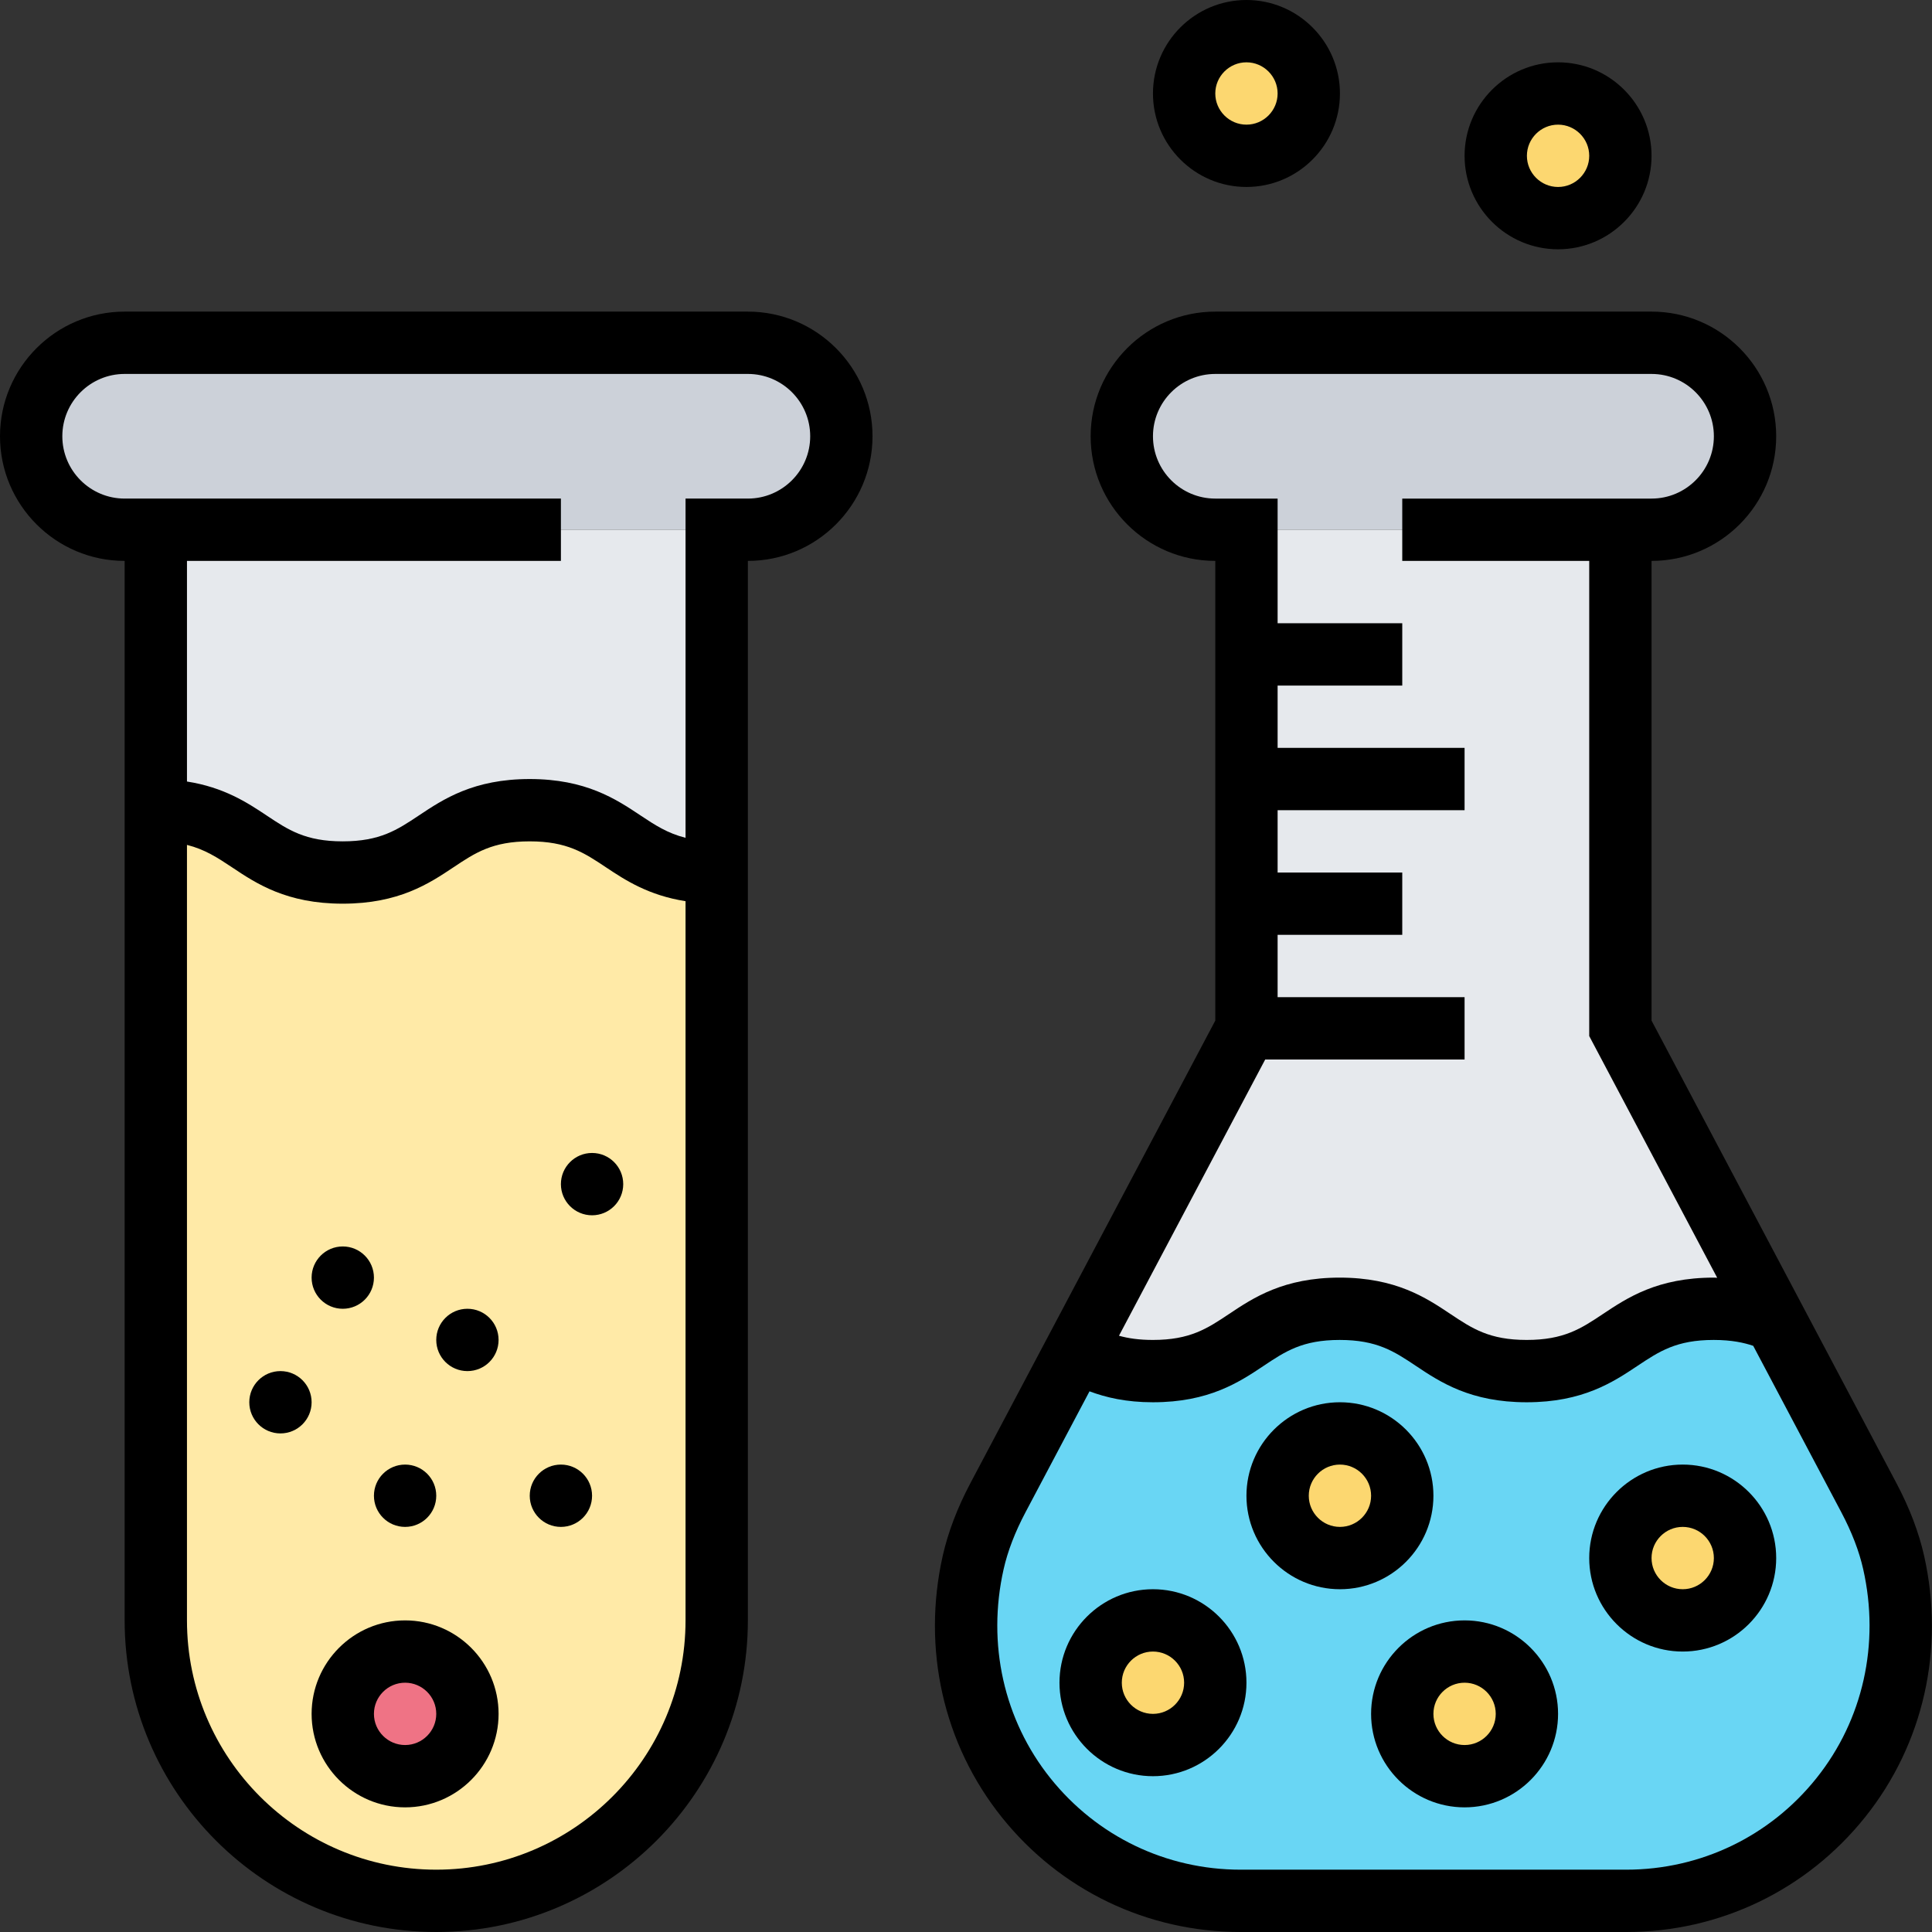 <svg height="496pt" viewBox="0 0 496 496" width="496pt" xmlns="http://www.w3.org/2000/svg"><rect x="0" y="0" width="496" height="496" fill="#333333" stroke="none"/><path d="m208.961 95.039c4.32 4.32 7.039 10.32 7.039 16.961 0 13.281-10.719 24-24 24h-160c-6.641 0-12.641-2.719-16.961-7.039-4.32-4.32-7.039-10.32-7.039-16.961 0-13.281 10.719-24 24-24h160c6.641 0 12.641 2.719 16.961 7.039zm0 0" fill="#ccd1d9"/><path d="m184 136v88c-24 0-24-16-48-16s-24 16-48 16-24-16-48-16v-72zm0 0" fill="#e6e9ed"/><path d="m184 224v192c0 19.84-8.078 37.922-21.121 50.879-12.957 13.043-31.039 21.121-50.879 21.121-39.762 0-72-32.238-72-72v-208c24 0 24 16 48 16s24-16 48-16 24 16 48 16zm0 0" fill="#ffeaa7"/><path d="m120 440c0 8.836-7.164 16-16 16s-16-7.164-16-16 7.164-16 16-16 16 7.164 16 16zm0 0" fill="#ef7385"/><path d="m416 40c0 8.836-7.164 16-16 16s-16-7.164-16-16 7.164-16 16-16 16 7.164 16 16zm0 0" fill="#fcd770"/><path d="m336 24c0 8.836-7.164 16-16 16s-16-7.164-16-16 7.164-16 16-16 16 7.164 16 16zm0 0" fill="#fcd770"/><path d="m440.961 95.039c4.32 4.32 7.039 10.32 7.039 16.961 0 13.281-10.719 24-24 24h-112c-6.641 0-12.641-2.719-16.961-7.039-4.32-4.32-7.039-10.32-7.039-16.961 0-13.281 10.719-24 24-24h112c6.641 0 12.641 2.719 16.961 7.039zm0 0" fill="#ccd1d9"/><path d="m320 264v-128h96v128l39.84 75.199c-4.078-1.918-9.039-3.199-15.84-3.199-24.078 0-24.078 16-48.078 16s-24-16-48-16c-23.922 0-23.922 16-47.922 16-9.281 0-14.961-2.398-19.762-5.281zm0 0" fill="#e6e9ed"/><path d="m486.16 401.121c10.398 46.078-24.398 86.879-68.641 86.879h-99.039c-44.242 0-79.039-40.801-68.641-86.879 1.281-5.762 3.602-11.359 6.32-16.562l20.078-37.84c4.801 2.883 10.48 5.281 19.762 5.281 24 0 24-16 47.922-16 24 0 24 16 48 16s24-16 48.078-16c6.801 0 11.762 1.281 15.84 3.199l24 45.359c2.719 5.203 5.039 10.801 6.32 16.562zm0 0" fill="#69d6f4"/><g fill="#fcd770"><path d="m448 400c0 8.836-7.164 16-16 16s-16-7.164-16-16 7.164-16 16-16 16 7.164 16 16zm0 0"/><path d="m392 440c0 8.836-7.164 16-16 16s-16-7.164-16-16 7.164-16 16-16 16 7.164 16 16zm0 0"/><path d="m360 384c0 8.836-7.164 16-16 16s-16-7.164-16-16 7.164-16 16-16 16 7.164 16 16zm0 0"/><path d="m312 432c0 8.836-7.164 16-16 16s-16-7.164-16-16 7.164-16 16-16 16 7.164 16 16zm0 0"/></g><path d="m493.961 399.359c-1.352-6.008-3.738-12.254-7.082-18.574l-62.879-118.77v-118.016c17.648 0 32-14.352 32-32s-14.352-32-32-32h-112c-17.648 0-32 14.352-32 32s14.352 32 32 32v118.016l-62.879 118.77c-3.344 6.32-5.723 12.566-7.082 18.574-5.383 23.922.129 48.395 15.121 67.145 14.992 18.754 37.352 29.496 61.336 29.496h99.016c23.984 0 46.336-10.754 61.328-29.504 14.992-18.754 20.504-43.215 15.121-67.137zm-169.145-127.359h51.184v-16h-48v-16h32v-16h-32v-16h48v-16h-48v-16h32v-16h-32v-32h-16c-8.824 0-16-7.176-16-16s7.176-16 16-16h112c8.824 0 16 7.176 16 16s-7.176 16-16 16h-64v16h48v121.984l32.855 62.055c-.305-.008-.582-.039-.887-.039-14.434 0-22.199 5.176-28.457 9.344-5.574 3.719-9.992 6.656-19.574 6.656-9.578 0-13.984-2.938-19.562-6.656-6.238-4.168-14.016-9.344-28.438-9.344-14.41 0-22.176 5.176-28.418 9.344-5.566 3.719-9.977 6.656-19.535 6.656-3.504 0-6.281-.398-8.711-1.078zm141.52 184.504c-11.938 14.938-29.734 23.496-48.832 23.496h-99.008c-19.098 0-36.887-8.559-48.832-23.496-11.945-14.938-16.32-34.488-12.008-53.633 1.039-4.633 2.93-9.543 5.609-14.605l16.445-31.074c4.234 1.586 9.418 2.809 16.273 2.809 14.414 0 22.176-5.176 28.422-9.344 5.57-3.719 9.969-6.656 19.531-6.656 9.574 0 13.984 2.938 19.559 6.656 6.246 4.168 14.016 9.344 28.441 9.344 14.43 0 22.199-5.176 28.453-9.344 5.586-3.719 9.992-6.656 19.578-6.656 4.617 0 7.824.719 10.137 1.512l22.629 42.754c2.68 5.062 4.57 9.973 5.609 14.605 4.32 19.152-.055 38.695-12.008 53.633zm0 0"/><path d="m432 376c-13.23 0-24 10.77-24 24s10.77 24 24 24 24-10.77 24-24-10.77-24-24-24zm0 32c-4.406 0-8-3.586-8-8s3.594-8 8-8 8 3.586 8 8-3.594 8-8 8zm0 0"/><path d="m400 64c13.23 0 24-10.77 24-24s-10.77-24-24-24-24 10.77-24 24 10.77 24 24 24zm0-32c4.406 0 8 3.594 8 8s-3.594 8-8 8-8-3.594-8-8 3.594-8 8-8zm0 0"/><path d="m320 48c13.23 0 24-10.77 24-24s-10.77-24-24-24-24 10.77-24 24 10.77 24 24 24zm0-32c4.406 0 8 3.594 8 8s-3.594 8-8 8-8-3.594-8-8 3.594-8 8-8zm0 0"/><path d="m376 416c-13.23 0-24 10.77-24 24s10.77 24 24 24 24-10.77 24-24-10.77-24-24-24zm0 32c-4.406 0-8-3.586-8-8s3.594-8 8-8 8 3.586 8 8-3.594 8-8 8zm0 0"/><path d="m296 408c-13.23 0-24 10.77-24 24s10.77 24 24 24 24-10.77 24-24-10.77-24-24-24zm0 32c-4.406 0-8-3.586-8-8s3.594-8 8-8 8 3.586 8 8-3.594 8-8 8zm0 0"/><path d="m104 416c-13.23 0-24 10.77-24 24s10.77 24 24 24 24-10.77 24-24-10.77-24-24-24zm0 32c-4.406 0-8-3.586-8-8s3.594-8 8-8 8 3.586 8 8-3.594 8-8 8zm0 0"/><path d="m368 384c0-13.23-10.77-24-24-24s-24 10.77-24 24 10.77 24 24 24 24-10.77 24-24zm-24 8c-4.406 0-8-3.586-8-8s3.594-8 8-8 8 3.586 8 8-3.594 8-8 8zm0 0"/><path d="m192 80h-160c-17.648 0-32 14.352-32 32s14.352 32 32 32v272c0 44.113 35.887 80 80 80s80-35.887 80-80v-272c17.648 0 32-14.352 32-32s-14.352-32-32-32zm-80 400c-35.289 0-64-28.711-64-64v-199.09c4.574 1.145 7.816 3.258 11.551 5.746 6.242 4.168 14.008 9.344 28.426 9.344 14.422 0 22.199-5.176 28.449-9.344 5.574-3.719 9.98-6.656 19.566-6.656 9.582 0 13.992 2.938 19.566 6.656 4.969 3.312 10.961 7.223 20.441 8.703v184.641c0 35.289-28.711 64-64 64zm80-352h-16v87.09c-4.586-1.145-7.832-3.258-11.566-5.746-6.25-4.168-14.02-9.344-28.441-9.344-14.426 0-22.191 5.176-28.441 9.344-5.582 3.719-9.992 6.656-19.574 6.656-9.57 0-13.977-2.938-19.551-6.656-4.961-3.312-10.953-7.223-20.426-8.703v-56.641h96v-16h-112c-8.824 0-16-7.176-16-16s7.176-16 16-16h160c8.824 0 16 7.176 16 16s-7.176 16-16 16zm0 0"/><path d="m152 384c0 4.418-3.582 8-8 8s-8-3.582-8-8 3.582-8 8-8 8 3.582 8 8zm0 0"/><path d="m80 360c0 4.418-3.582 8-8 8s-8-3.582-8-8 3.582-8 8-8 8 3.582 8 8zm0 0"/><path d="m128 344c0 4.418-3.582 8-8 8s-8-3.582-8-8 3.582-8 8-8 8 3.582 8 8zm0 0"/><path d="m112 384c0 4.418-3.582 8-8 8s-8-3.582-8-8 3.582-8 8-8 8 3.582 8 8zm0 0"/><path d="m160 304c0 4.418-3.582 8-8 8s-8-3.582-8-8 3.582-8 8-8 8 3.582 8 8zm0 0"/><path d="m96 328c0 4.418-3.582 8-8 8s-8-3.582-8-8 3.582-8 8-8 8 3.582 8 8zm0 0"/></svg>